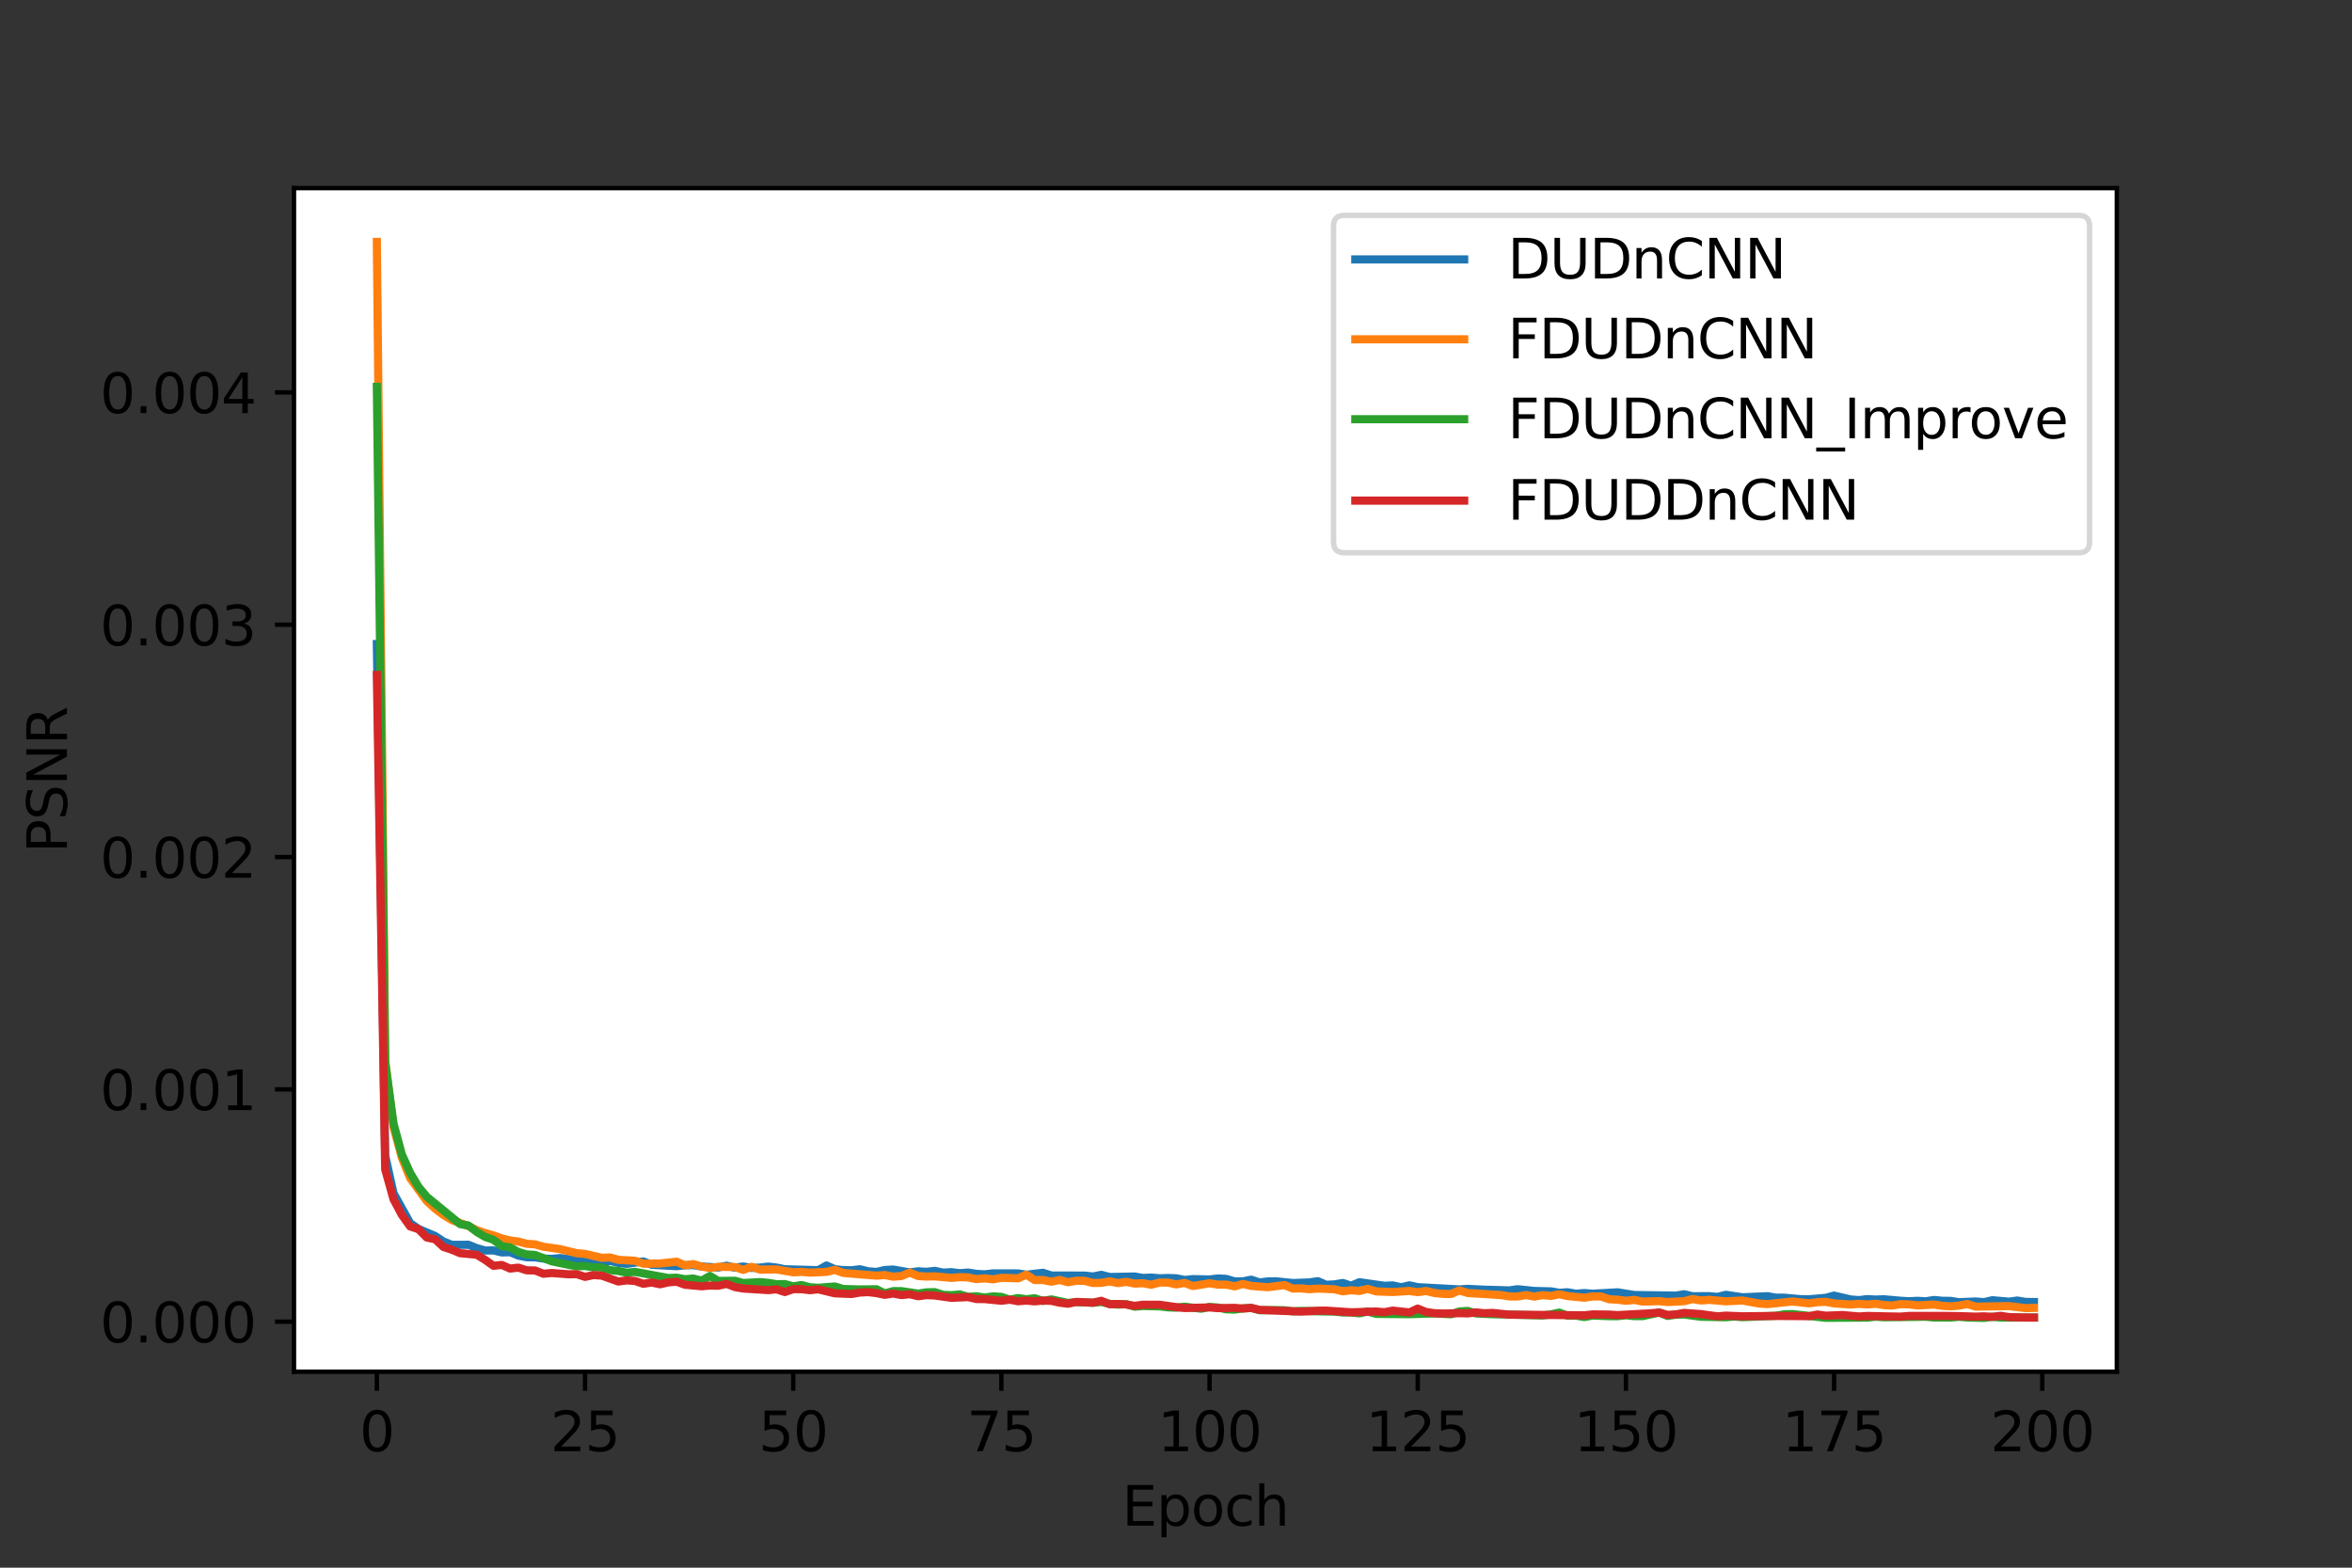 <?xml version="1.0" encoding="utf-8" standalone="no"?>
<!DOCTYPE svg PUBLIC "-//W3C//DTD SVG 1.1//EN"
  "http://www.w3.org/Graphics/SVG/1.1/DTD/svg11.dtd">
<svg height="288pt" version="1.1" viewBox="0 0 432 288" width="432pt" xmlns="http://www.w3.org/2000/svg" xmlns:xlink="http://www.w3.org/1999/xlink">
 <rect x="0" y="0" width="432" height="288" fill="#333333" stroke="none"/>
 <defs>
  <style type="text/css">*{stroke-linecap:butt;stroke-linejoin:round;}</style>
 </defs>
 <g id="figure_1">
  <g id="patch_1">
   <path d="M 0 288 
L 432 288 
L 432 0 
L 0 0 
z
" style="fill:none;"/>
  </g>
  <g id="axes_1">
   <g id="patch_2">
    <path d="M 54 252 
L 388.8 252 
L 388.8 34.56 
L 54 34.56 
z
" style="fill:#ffffff;"/>
   </g>
   <g id="matplotlib.axis_1">
    <g id="xtick_1">
     <g id="line2d_1">
      <defs>
       <path d="M 0 0 
L 0 3.5 
" id="m5d05a1cd60" style="stroke:#000000;stroke-width:0.8;"/>
      </defs>
      <g>
       <use style="stroke:#000000;stroke-width:0.8;" x="69.218" xlink:href="#m5d05a1cd60" y="252"/>
      </g>
     </g>
     <g id="text_1">
      <!-- 0 -->
      <g transform="translate(66.037 266.598)scale(0.1 -0.1)">
       <defs>
        <path d="M 2034 4250 
Q 1547 4250 1301 3770 
Q 1056 3291 1056 2328 
Q 1056 1369 1301 889 
Q 1547 409 2034 409 
Q 2525 409 2770 889 
Q 3016 1369 3016 2328 
Q 3016 3291 2770 3770 
Q 2525 4250 2034 4250 
z
M 2034 4750 
Q 2819 4750 3233 4129 
Q 3647 3509 3647 2328 
Q 3647 1150 3233 529 
Q 2819 -91 2034 -91 
Q 1250 -91 836 529 
Q 422 1150 422 2328 
Q 422 3509 836 4129 
Q 1250 4750 2034 4750 
z
" id="DejaVuSans-30" transform="scale(0.016)"/>
       </defs>
       <use xlink:href="#DejaVuSans-30"/>
      </g>
     </g>
    </g>
    <g id="xtick_2">
     <g id="line2d_2">
      <g>
       <use style="stroke:#000000;stroke-width:0.8;" x="107.455" xlink:href="#m5d05a1cd60" y="252"/>
      </g>
     </g>
     <g id="text_2">
      <!-- 25 -->
      <g transform="translate(101.092 266.598)scale(0.1 -0.1)">
       <defs>
        <path d="M 1228 531 
L 3431 531 
L 3431 0 
L 469 0 
L 469 531 
Q 828 903 1448 1529 
Q 2069 2156 2228 2338 
Q 2531 2678 2651 2914 
Q 2772 3150 2772 3378 
Q 2772 3750 2511 3984 
Q 2250 4219 1831 4219 
Q 1534 4219 1204 4116 
Q 875 4013 500 3803 
L 500 4441 
Q 881 4594 1212 4672 
Q 1544 4750 1819 4750 
Q 2544 4750 2975 4387 
Q 3406 4025 3406 3419 
Q 3406 3131 3298 2873 
Q 3191 2616 2906 2266 
Q 2828 2175 2409 1742 
Q 1991 1309 1228 531 
z
" id="DejaVuSans-32" transform="scale(0.016)"/>
        <path d="M 691 4666 
L 3169 4666 
L 3169 4134 
L 1269 4134 
L 1269 2991 
Q 1406 3038 1543 3061 
Q 1681 3084 1819 3084 
Q 2600 3084 3056 2656 
Q 3513 2228 3513 1497 
Q 3513 744 3044 326 
Q 2575 -91 1722 -91 
Q 1428 -91 1123 -41 
Q 819 9 494 109 
L 494 744 
Q 775 591 1075 516 
Q 1375 441 1709 441 
Q 2250 441 2565 725 
Q 2881 1009 2881 1497 
Q 2881 1984 2565 2268 
Q 2250 2553 1709 2553 
Q 1456 2553 1204 2497 
Q 953 2441 691 2322 
L 691 4666 
z
" id="DejaVuSans-35" transform="scale(0.016)"/>
       </defs>
       <use xlink:href="#DejaVuSans-32"/>
       <use x="63.623" xlink:href="#DejaVuSans-35"/>
      </g>
     </g>
    </g>
    <g id="xtick_3">
     <g id="line2d_3">
      <g>
       <use style="stroke:#000000;stroke-width:0.8;" x="145.691" xlink:href="#m5d05a1cd60" y="252"/>
      </g>
     </g>
     <g id="text_3">
      <!-- 50 -->
      <g transform="translate(139.329 266.598)scale(0.1 -0.1)">
       <use xlink:href="#DejaVuSans-35"/>
       <use x="63.623" xlink:href="#DejaVuSans-30"/>
      </g>
     </g>
    </g>
    <g id="xtick_4">
     <g id="line2d_4">
      <g>
       <use style="stroke:#000000;stroke-width:0.8;" x="183.928" xlink:href="#m5d05a1cd60" y="252"/>
      </g>
     </g>
     <g id="text_4">
      <!-- 75 -->
      <g transform="translate(177.566 266.598)scale(0.1 -0.1)">
       <defs>
        <path d="M 525 4666 
L 3525 4666 
L 3525 4397 
L 1831 0 
L 1172 0 
L 2766 4134 
L 525 4134 
L 525 4666 
z
" id="DejaVuSans-37" transform="scale(0.016)"/>
       </defs>
       <use xlink:href="#DejaVuSans-37"/>
       <use x="63.623" xlink:href="#DejaVuSans-35"/>
      </g>
     </g>
    </g>
    <g id="xtick_5">
     <g id="line2d_5">
      <g>
       <use style="stroke:#000000;stroke-width:0.8;" x="222.165" xlink:href="#m5d05a1cd60" y="252"/>
      </g>
     </g>
     <g id="text_5">
      <!-- 100 -->
      <g transform="translate(212.621 266.598)scale(0.1 -0.1)">
       <defs>
        <path d="M 794 531 
L 1825 531 
L 1825 4091 
L 703 3866 
L 703 4441 
L 1819 4666 
L 2450 4666 
L 2450 531 
L 3481 531 
L 3481 0 
L 794 0 
L 794 531 
z
" id="DejaVuSans-31" transform="scale(0.016)"/>
       </defs>
       <use xlink:href="#DejaVuSans-31"/>
       <use x="63.623" xlink:href="#DejaVuSans-30"/>
       <use x="127.246" xlink:href="#DejaVuSans-30"/>
      </g>
     </g>
    </g>
    <g id="xtick_6">
     <g id="line2d_6">
      <g>
       <use style="stroke:#000000;stroke-width:0.8;" x="260.401" xlink:href="#m5d05a1cd60" y="252"/>
      </g>
     </g>
     <g id="text_6">
      <!-- 125 -->
      <g transform="translate(250.858 266.598)scale(0.1 -0.1)">
       <use xlink:href="#DejaVuSans-31"/>
       <use x="63.623" xlink:href="#DejaVuSans-32"/>
       <use x="127.246" xlink:href="#DejaVuSans-35"/>
      </g>
     </g>
    </g>
    <g id="xtick_7">
     <g id="line2d_7">
      <g>
       <use style="stroke:#000000;stroke-width:0.8;" x="298.638" xlink:href="#m5d05a1cd60" y="252"/>
      </g>
     </g>
     <g id="text_7">
      <!-- 150 -->
      <g transform="translate(289.094 266.598)scale(0.1 -0.1)">
       <use xlink:href="#DejaVuSans-31"/>
       <use x="63.623" xlink:href="#DejaVuSans-35"/>
       <use x="127.246" xlink:href="#DejaVuSans-30"/>
      </g>
     </g>
    </g>
    <g id="xtick_8">
     <g id="line2d_8">
      <g>
       <use style="stroke:#000000;stroke-width:0.8;" x="336.875" xlink:href="#m5d05a1cd60" y="252"/>
      </g>
     </g>
     <g id="text_8">
      <!-- 175 -->
      <g transform="translate(327.331 266.598)scale(0.1 -0.1)">
       <use xlink:href="#DejaVuSans-31"/>
       <use x="63.623" xlink:href="#DejaVuSans-37"/>
       <use x="127.246" xlink:href="#DejaVuSans-35"/>
      </g>
     </g>
    </g>
    <g id="xtick_9">
     <g id="line2d_9">
      <g>
       <use style="stroke:#000000;stroke-width:0.8;" x="375.111" xlink:href="#m5d05a1cd60" y="252"/>
      </g>
     </g>
     <g id="text_9">
      <!-- 200 -->
      <g transform="translate(365.568 266.598)scale(0.1 -0.1)">
       <use xlink:href="#DejaVuSans-32"/>
       <use x="63.623" xlink:href="#DejaVuSans-30"/>
       <use x="127.246" xlink:href="#DejaVuSans-30"/>
      </g>
     </g>
    </g>
    <g id="text_10">
     <!-- Epoch -->
     <g transform="translate(206.089 280.277)scale(0.1 -0.1)">
      <defs>
       <path d="M 628 4666 
L 3578 4666 
L 3578 4134 
L 1259 4134 
L 1259 2753 
L 3481 2753 
L 3481 2222 
L 1259 2222 
L 1259 531 
L 3634 531 
L 3634 0 
L 628 0 
L 628 4666 
z
" id="DejaVuSans-45" transform="scale(0.016)"/>
       <path d="M 1159 525 
L 1159 -1331 
L 581 -1331 
L 581 3500 
L 1159 3500 
L 1159 2969 
Q 1341 3281 1617 3432 
Q 1894 3584 2278 3584 
Q 2916 3584 3314 3078 
Q 3713 2572 3713 1747 
Q 3713 922 3314 415 
Q 2916 -91 2278 -91 
Q 1894 -91 1617 61 
Q 1341 213 1159 525 
z
M 3116 1747 
Q 3116 2381 2855 2742 
Q 2594 3103 2138 3103 
Q 1681 3103 1420 2742 
Q 1159 2381 1159 1747 
Q 1159 1113 1420 752 
Q 1681 391 2138 391 
Q 2594 391 2855 752 
Q 3116 1113 3116 1747 
z
" id="DejaVuSans-70" transform="scale(0.016)"/>
       <path d="M 1959 3097 
Q 1497 3097 1228 2736 
Q 959 2375 959 1747 
Q 959 1119 1226 758 
Q 1494 397 1959 397 
Q 2419 397 2687 759 
Q 2956 1122 2956 1747 
Q 2956 2369 2687 2733 
Q 2419 3097 1959 3097 
z
M 1959 3584 
Q 2709 3584 3137 3096 
Q 3566 2609 3566 1747 
Q 3566 888 3137 398 
Q 2709 -91 1959 -91 
Q 1206 -91 779 398 
Q 353 888 353 1747 
Q 353 2609 779 3096 
Q 1206 3584 1959 3584 
z
" id="DejaVuSans-6f" transform="scale(0.016)"/>
       <path d="M 3122 3366 
L 3122 2828 
Q 2878 2963 2633 3030 
Q 2388 3097 2138 3097 
Q 1578 3097 1268 2742 
Q 959 2388 959 1747 
Q 959 1106 1268 751 
Q 1578 397 2138 397 
Q 2388 397 2633 464 
Q 2878 531 3122 666 
L 3122 134 
Q 2881 22 2623 -34 
Q 2366 -91 2075 -91 
Q 1284 -91 818 406 
Q 353 903 353 1747 
Q 353 2603 823 3093 
Q 1294 3584 2113 3584 
Q 2378 3584 2631 3529 
Q 2884 3475 3122 3366 
z
" id="DejaVuSans-63" transform="scale(0.016)"/>
       <path d="M 3513 2113 
L 3513 0 
L 2938 0 
L 2938 2094 
Q 2938 2591 2744 2837 
Q 2550 3084 2163 3084 
Q 1697 3084 1428 2787 
Q 1159 2491 1159 1978 
L 1159 0 
L 581 0 
L 581 4863 
L 1159 4863 
L 1159 2956 
Q 1366 3272 1645 3428 
Q 1925 3584 2291 3584 
Q 2894 3584 3203 3211 
Q 3513 2838 3513 2113 
z
" id="DejaVuSans-68" transform="scale(0.016)"/>
      </defs>
      <use xlink:href="#DejaVuSans-45"/>
      <use x="63.184" xlink:href="#DejaVuSans-70"/>
      <use x="126.66" xlink:href="#DejaVuSans-6f"/>
      <use x="187.842" xlink:href="#DejaVuSans-63"/>
      <use x="242.822" xlink:href="#DejaVuSans-68"/>
     </g>
    </g>
   </g>
   <g id="matplotlib.axis_2">
    <g id="ytick_1">
     <g id="line2d_10">
      <defs>
       <path d="M 0 0 
L -3.5 0 
" id="m3b16cd123e" style="stroke:#000000;stroke-width:0.8;"/>
      </defs>
      <g>
       <use style="stroke:#000000;stroke-width:0.8;" x="54" xlink:href="#m3b16cd123e" y="242.807"/>
      </g>
     </g>
     <g id="text_11">
      <!-- 0.000 -->
      <g transform="translate(18.372 246.606)scale(0.1 -0.1)">
       <defs>
        <path d="M 684 794 
L 1344 794 
L 1344 0 
L 684 0 
L 684 794 
z
" id="DejaVuSans-2e" transform="scale(0.016)"/>
       </defs>
       <use xlink:href="#DejaVuSans-30"/>
       <use x="63.623" xlink:href="#DejaVuSans-2e"/>
       <use x="95.41" xlink:href="#DejaVuSans-30"/>
       <use x="159.033" xlink:href="#DejaVuSans-30"/>
       <use x="222.656" xlink:href="#DejaVuSans-30"/>
      </g>
     </g>
    </g>
    <g id="ytick_2">
     <g id="line2d_11">
      <g>
       <use style="stroke:#000000;stroke-width:0.8;" x="54" xlink:href="#m3b16cd123e" y="200.128"/>
      </g>
     </g>
     <g id="text_12">
      <!-- 0.001 -->
      <g transform="translate(18.372 203.927)scale(0.1 -0.1)">
       <use xlink:href="#DejaVuSans-30"/>
       <use x="63.623" xlink:href="#DejaVuSans-2e"/>
       <use x="95.41" xlink:href="#DejaVuSans-30"/>
       <use x="159.033" xlink:href="#DejaVuSans-30"/>
       <use x="222.656" xlink:href="#DejaVuSans-31"/>
      </g>
     </g>
    </g>
    <g id="ytick_3">
     <g id="line2d_12">
      <g>
       <use style="stroke:#000000;stroke-width:0.8;" x="54" xlink:href="#m3b16cd123e" y="157.449"/>
      </g>
     </g>
     <g id="text_13">
      <!-- 0.002 -->
      <g transform="translate(18.372 161.248)scale(0.1 -0.1)">
       <use xlink:href="#DejaVuSans-30"/>
       <use x="63.623" xlink:href="#DejaVuSans-2e"/>
       <use x="95.41" xlink:href="#DejaVuSans-30"/>
       <use x="159.033" xlink:href="#DejaVuSans-30"/>
       <use x="222.656" xlink:href="#DejaVuSans-32"/>
      </g>
     </g>
    </g>
    <g id="ytick_4">
     <g id="line2d_13">
      <g>
       <use style="stroke:#000000;stroke-width:0.8;" x="54" xlink:href="#m3b16cd123e" y="114.77"/>
      </g>
     </g>
     <g id="text_14">
      <!-- 0.003 -->
      <g transform="translate(18.372 118.569)scale(0.1 -0.1)">
       <defs>
        <path d="M 2597 2516 
Q 3050 2419 3304 2112 
Q 3559 1806 3559 1356 
Q 3559 666 3084 287 
Q 2609 -91 1734 -91 
Q 1441 -91 1130 -33 
Q 819 25 488 141 
L 488 750 
Q 750 597 1062 519 
Q 1375 441 1716 441 
Q 2309 441 2620 675 
Q 2931 909 2931 1356 
Q 2931 1769 2642 2001 
Q 2353 2234 1838 2234 
L 1294 2234 
L 1294 2753 
L 1863 2753 
Q 2328 2753 2575 2939 
Q 2822 3125 2822 3475 
Q 2822 3834 2567 4026 
Q 2313 4219 1838 4219 
Q 1578 4219 1281 4162 
Q 984 4106 628 3988 
L 628 4550 
Q 988 4650 1302 4700 
Q 1616 4750 1894 4750 
Q 2613 4750 3031 4423 
Q 3450 4097 3450 3541 
Q 3450 3153 3228 2886 
Q 3006 2619 2597 2516 
z
" id="DejaVuSans-33" transform="scale(0.016)"/>
       </defs>
       <use xlink:href="#DejaVuSans-30"/>
       <use x="63.623" xlink:href="#DejaVuSans-2e"/>
       <use x="95.41" xlink:href="#DejaVuSans-30"/>
       <use x="159.033" xlink:href="#DejaVuSans-30"/>
       <use x="222.656" xlink:href="#DejaVuSans-33"/>
      </g>
     </g>
    </g>
    <g id="ytick_5">
     <g id="line2d_14">
      <g>
       <use style="stroke:#000000;stroke-width:0.8;" x="54" xlink:href="#m3b16cd123e" y="72.091"/>
      </g>
     </g>
     <g id="text_15">
      <!-- 0.004 -->
      <g transform="translate(18.372 75.89)scale(0.1 -0.1)">
       <defs>
        <path d="M 2419 4116 
L 825 1625 
L 2419 1625 
L 2419 4116 
z
M 2253 4666 
L 3047 4666 
L 3047 1625 
L 3713 1625 
L 3713 1100 
L 3047 1100 
L 3047 0 
L 2419 0 
L 2419 1100 
L 313 1100 
L 313 1709 
L 2253 4666 
z
" id="DejaVuSans-34" transform="scale(0.016)"/>
       </defs>
       <use xlink:href="#DejaVuSans-30"/>
       <use x="63.623" xlink:href="#DejaVuSans-2e"/>
       <use x="95.41" xlink:href="#DejaVuSans-30"/>
       <use x="159.033" xlink:href="#DejaVuSans-30"/>
       <use x="222.656" xlink:href="#DejaVuSans-34"/>
      </g>
     </g>
    </g>
    <g id="text_16">
     <!-- PSNR -->
     <g transform="translate(12.292 156.684)rotate(-90)scale(0.1 -0.1)">
      <defs>
       <path d="M 1259 4147 
L 1259 2394 
L 2053 2394 
Q 2494 2394 2734 2622 
Q 2975 2850 2975 3272 
Q 2975 3691 2734 3919 
Q 2494 4147 2053 4147 
L 1259 4147 
z
M 628 4666 
L 2053 4666 
Q 2838 4666 3239 4311 
Q 3641 3956 3641 3272 
Q 3641 2581 3239 2228 
Q 2838 1875 2053 1875 
L 1259 1875 
L 1259 0 
L 628 0 
L 628 4666 
z
" id="DejaVuSans-50" transform="scale(0.016)"/>
       <path d="M 3425 4513 
L 3425 3897 
Q 3066 4069 2747 4153 
Q 2428 4238 2131 4238 
Q 1616 4238 1336 4038 
Q 1056 3838 1056 3469 
Q 1056 3159 1242 3001 
Q 1428 2844 1947 2747 
L 2328 2669 
Q 3034 2534 3370 2195 
Q 3706 1856 3706 1288 
Q 3706 609 3251 259 
Q 2797 -91 1919 -91 
Q 1588 -91 1214 -16 
Q 841 59 441 206 
L 441 856 
Q 825 641 1194 531 
Q 1563 422 1919 422 
Q 2459 422 2753 634 
Q 3047 847 3047 1241 
Q 3047 1584 2836 1778 
Q 2625 1972 2144 2069 
L 1759 2144 
Q 1053 2284 737 2584 
Q 422 2884 422 3419 
Q 422 4038 858 4394 
Q 1294 4750 2059 4750 
Q 2388 4750 2728 4690 
Q 3069 4631 3425 4513 
z
" id="DejaVuSans-53" transform="scale(0.016)"/>
       <path d="M 628 4666 
L 1478 4666 
L 3547 763 
L 3547 4666 
L 4159 4666 
L 4159 0 
L 3309 0 
L 1241 3903 
L 1241 0 
L 628 0 
L 628 4666 
z
" id="DejaVuSans-4e" transform="scale(0.016)"/>
       <path d="M 2841 2188 
Q 3044 2119 3236 1894 
Q 3428 1669 3622 1275 
L 4263 0 
L 3584 0 
L 2988 1197 
Q 2756 1666 2539 1819 
Q 2322 1972 1947 1972 
L 1259 1972 
L 1259 0 
L 628 0 
L 628 4666 
L 2053 4666 
Q 2853 4666 3247 4331 
Q 3641 3997 3641 3322 
Q 3641 2881 3436 2590 
Q 3231 2300 2841 2188 
z
M 1259 4147 
L 1259 2491 
L 2053 2491 
Q 2509 2491 2742 2702 
Q 2975 2913 2975 3322 
Q 2975 3731 2742 3939 
Q 2509 4147 2053 4147 
L 1259 4147 
z
" id="DejaVuSans-52" transform="scale(0.016)"/>
      </defs>
      <use xlink:href="#DejaVuSans-50"/>
      <use x="60.303" xlink:href="#DejaVuSans-53"/>
      <use x="123.779" xlink:href="#DejaVuSans-4e"/>
      <use x="198.584" xlink:href="#DejaVuSans-52"/>
     </g>
    </g>
   </g>
   <g id="line2d_15">
    <path clip-path="url(#p81c4c6a651)" d="M 69.218 118.316 
L 70.748 212.294 
L 72.277 219.205 
L 75.336 224.696 
L 76.866 225.771 
L 79.924 227.067 
L 81.454 228.076 
L 82.983 228.686 
L 86.042 228.677 
L 87.572 229.298 
L 89.101 229.733 
L 90.631 229.711 
L 92.16 230.081 
L 93.69 230.043 
L 95.219 230.667 
L 96.749 230.973 
L 98.278 230.99 
L 99.807 231.207 
L 101.337 231.269 
L 102.866 231.119 
L 110.514 231.993 
L 112.043 231.625 
L 113.573 232.004 
L 115.102 232.183 
L 118.161 231.743 
L 119.691 232.351 
L 124.279 232.613 
L 125.808 232.439 
L 127.338 232.416 
L 128.867 232.663 
L 131.926 232.855 
L 133.456 232.52 
L 134.985 232.886 
L 136.515 232.668 
L 138.044 232.933 
L 139.574 232.868 
L 141.103 232.684 
L 142.633 232.87 
L 144.162 233.172 
L 150.28 233.347 
L 151.809 232.487 
L 153.339 233.162 
L 154.868 233.334 
L 156.398 233.361 
L 157.927 233.174 
L 159.457 233.544 
L 160.986 233.673 
L 162.516 233.316 
L 164.045 233.228 
L 167.104 233.763 
L 168.633 233.555 
L 170.163 233.644 
L 171.692 233.472 
L 173.222 233.792 
L 174.751 233.714 
L 176.281 233.9 
L 177.81 233.781 
L 179.34 234.023 
L 180.869 234.111 
L 182.399 233.935 
L 186.987 233.944 
L 188.516 234.182 
L 191.575 233.825 
L 193.105 234.323 
L 199.223 234.341 
L 200.752 234.504 
L 202.282 234.202 
L 203.811 234.601 
L 208.4 234.51 
L 209.929 234.773 
L 211.458 234.705 
L 212.988 234.836 
L 214.517 234.78 
L 216.047 234.837 
L 217.576 235.146 
L 219.106 234.985 
L 222.165 235.051 
L 223.694 234.865 
L 225.224 234.946 
L 226.753 235.402 
L 228.283 235.401 
L 229.812 235.096 
L 231.342 235.596 
L 232.871 235.411 
L 234.4 235.391 
L 237.459 235.708 
L 240.518 235.594 
L 242.048 235.368 
L 243.577 236.028 
L 245.107 235.957 
L 246.636 235.698 
L 248.166 236.196 
L 249.695 235.559 
L 254.284 236.212 
L 255.813 236.142 
L 257.342 236.481 
L 258.872 236.132 
L 260.401 236.467 
L 266.519 236.796 
L 268.049 236.877 
L 269.578 236.776 
L 272.637 236.929 
L 277.225 237.058 
L 278.755 236.842 
L 281.814 237.161 
L 284.873 237.236 
L 286.402 237.507 
L 287.932 237.401 
L 289.461 237.672 
L 290.991 237.548 
L 292.52 237.67 
L 297.109 237.413 
L 300.167 237.905 
L 307.815 238.02 
L 309.344 237.763 
L 310.874 238.129 
L 313.933 238.12 
L 315.462 238.26 
L 316.992 237.868 
L 320.051 238.325 
L 324.639 238.125 
L 326.168 238.4 
L 327.698 238.4 
L 330.757 238.672 
L 332.286 238.692 
L 335.345 238.425 
L 336.875 238.016 
L 339.934 238.732 
L 341.463 238.842 
L 342.993 238.658 
L 344.522 238.744 
L 346.051 238.689 
L 349.11 238.965 
L 350.64 239.053 
L 352.169 238.975 
L 353.699 239.063 
L 355.228 238.823 
L 356.758 238.965 
L 358.287 238.99 
L 359.817 239.226 
L 362.876 239.096 
L 364.405 239.22 
L 365.934 238.864 
L 368.993 239.13 
L 370.523 238.923 
L 372.052 239.178 
L 373.582 239.197 
L 373.582 239.197 
" style="fill:none;stroke:#1f77b4;stroke-linecap:square;stroke-width:1.5;"/>
   </g>
   <g id="line2d_16">
    <path clip-path="url(#p81c4c6a651)" d="M 69.218 44.444 
L 70.748 194.818 
L 72.277 207.028 
L 73.807 212.676 
L 75.336 216.433 
L 78.395 220.645 
L 79.924 222.041 
L 81.454 223.198 
L 82.983 224.133 
L 86.042 225.232 
L 87.572 225.998 
L 89.101 226.542 
L 90.631 226.954 
L 92.16 227.503 
L 93.69 227.884 
L 95.219 228.088 
L 96.749 228.497 
L 98.278 228.605 
L 99.807 229.039 
L 102.866 229.478 
L 105.925 230.218 
L 107.455 230.351 
L 110.514 231.071 
L 112.043 231.007 
L 113.573 231.443 
L 116.632 231.612 
L 118.161 232.158 
L 121.22 232.121 
L 124.279 231.787 
L 125.808 232.447 
L 127.338 232.228 
L 128.867 232.682 
L 130.397 232.944 
L 131.926 232.723 
L 134.985 232.769 
L 136.515 233.287 
L 138.044 232.729 
L 139.574 233.234 
L 142.633 233.208 
L 145.691 233.734 
L 147.221 233.656 
L 148.75 233.788 
L 151.809 233.658 
L 153.339 233.284 
L 154.868 233.849 
L 160.986 234.354 
L 162.516 234.24 
L 164.045 234.539 
L 165.575 234.422 
L 167.104 233.788 
L 168.633 234.42 
L 170.163 234.513 
L 171.692 234.476 
L 174.751 234.757 
L 176.281 234.633 
L 177.81 234.674 
L 179.34 234.99 
L 180.869 234.845 
L 182.399 235.031 
L 183.928 234.745 
L 186.987 234.845 
L 188.516 234.167 
L 190.046 235.155 
L 191.575 235.149 
L 193.105 235.459 
L 194.634 235.145 
L 196.164 235.557 
L 197.693 235.286 
L 199.223 235.303 
L 200.752 235.698 
L 202.282 235.67 
L 203.811 235.405 
L 205.341 235.714 
L 206.87 235.491 
L 208.4 235.809 
L 209.929 235.738 
L 211.458 236.021 
L 212.988 235.618 
L 214.517 235.627 
L 216.047 235.953 
L 217.576 235.697 
L 219.106 236.252 
L 222.165 235.756 
L 223.694 236.001 
L 225.224 235.995 
L 226.753 236.314 
L 228.283 235.88 
L 229.812 236.232 
L 232.871 236.475 
L 235.93 236.081 
L 237.459 236.721 
L 238.989 236.687 
L 240.518 236.836 
L 242.048 236.722 
L 245.107 236.853 
L 246.636 237.223 
L 248.166 237.031 
L 249.695 237.161 
L 251.225 236.779 
L 252.754 237.242 
L 255.813 237.359 
L 258.872 237.167 
L 260.401 237.381 
L 261.931 237.165 
L 263.46 237.536 
L 264.99 237.695 
L 266.519 237.723 
L 268.049 237.072 
L 269.578 237.536 
L 275.696 237.917 
L 277.225 238.168 
L 278.755 238.179 
L 280.284 237.91 
L 281.814 238.194 
L 283.343 237.925 
L 284.873 238.075 
L 286.402 237.768 
L 287.932 238.102 
L 290.991 238.398 
L 292.52 238.17 
L 294.05 238.179 
L 295.579 238.691 
L 297.109 238.763 
L 298.638 238.964 
L 300.167 238.804 
L 301.697 239.115 
L 304.756 239.037 
L 306.285 239.197 
L 309.344 239.045 
L 310.874 238.65 
L 312.403 238.91 
L 313.933 238.796 
L 316.992 239.066 
L 320.051 238.92 
L 323.109 239.47 
L 324.639 239.577 
L 329.227 239.1 
L 332.286 239.439 
L 333.816 239.224 
L 335.345 239.156 
L 336.875 239.449 
L 339.934 239.65 
L 341.463 239.532 
L 342.993 239.641 
L 344.522 239.517 
L 346.051 239.753 
L 347.581 239.84 
L 349.11 239.588 
L 350.64 239.633 
L 352.169 239.819 
L 355.228 239.659 
L 356.758 239.895 
L 358.287 239.98 
L 359.817 239.858 
L 361.346 239.562 
L 362.876 240.042 
L 368.993 239.94 
L 372.052 240.318 
L 373.582 240.274 
L 373.582 240.274 
" style="fill:none;stroke:#ff7f0e;stroke-linecap:square;stroke-width:1.5;"/>
   </g>
   <g id="line2d_17">
    <path clip-path="url(#p81c4c6a651)" d="M 69.218 71.065 
L 70.748 195.2 
L 72.277 206.407 
L 73.807 212.079 
L 75.336 215.469 
L 76.866 218.039 
L 78.395 219.87 
L 84.513 224.878 
L 86.042 225.145 
L 87.572 226.326 
L 89.101 227.235 
L 90.631 227.753 
L 92.16 228.927 
L 93.69 229.169 
L 95.219 230.005 
L 96.749 230.455 
L 98.278 230.544 
L 101.337 231.71 
L 104.396 232.354 
L 105.925 232.641 
L 107.455 232.577 
L 108.984 232.821 
L 110.514 232.847 
L 112.043 233.333 
L 113.573 233.492 
L 115.102 233.808 
L 116.632 233.654 
L 122.749 234.783 
L 124.279 234.724 
L 125.808 235.005 
L 127.338 234.881 
L 128.867 235.276 
L 130.397 234.403 
L 131.926 235.322 
L 134.985 235.29 
L 136.515 235.705 
L 139.574 235.533 
L 141.103 235.67 
L 142.633 235.923 
L 144.162 235.899 
L 145.691 236.314 
L 147.221 236.068 
L 148.75 236.482 
L 150.28 236.58 
L 153.339 236.338 
L 154.868 236.802 
L 157.927 236.882 
L 160.986 236.846 
L 162.516 237.616 
L 164.045 237.191 
L 165.575 237.196 
L 168.633 237.653 
L 170.163 237.42 
L 171.692 237.38 
L 173.222 237.868 
L 174.751 237.94 
L 176.281 237.801 
L 177.81 238.237 
L 179.34 238.142 
L 180.869 238.367 
L 182.399 238.153 
L 183.928 238.253 
L 185.458 238.756 
L 186.987 238.47 
L 188.516 238.686 
L 190.046 238.5 
L 191.575 238.999 
L 193.105 238.715 
L 196.164 239.366 
L 197.693 239.213 
L 200.752 239.33 
L 202.282 239.185 
L 203.811 239.527 
L 205.341 239.669 
L 206.87 239.591 
L 208.4 240.05 
L 209.929 239.928 
L 212.988 239.986 
L 214.517 240.175 
L 216.047 240.229 
L 217.576 240.051 
L 220.635 240.422 
L 222.165 240.095 
L 223.694 240.206 
L 225.224 240.535 
L 226.753 240.587 
L 228.283 240.361 
L 229.812 240.273 
L 231.342 240.7 
L 234.4 240.674 
L 235.93 240.712 
L 237.459 240.904 
L 238.989 240.823 
L 243.577 240.933 
L 245.107 240.942 
L 246.636 241.114 
L 248.166 241.104 
L 249.695 241.278 
L 251.225 240.931 
L 252.754 241.372 
L 258.872 241.428 
L 263.46 241.289 
L 266.519 241.446 
L 268.049 240.932 
L 269.578 240.83 
L 271.108 241.3 
L 274.167 241.435 
L 277.225 241.501 
L 283.343 241.667 
L 284.873 241.463 
L 286.402 241.137 
L 287.932 241.71 
L 289.461 241.693 
L 290.991 241.959 
L 292.52 241.674 
L 295.579 241.793 
L 297.109 241.793 
L 298.638 241.627 
L 300.167 241.784 
L 301.697 241.785 
L 304.756 241.126 
L 306.285 241.745 
L 307.815 241.516 
L 309.344 241.489 
L 312.403 241.902 
L 316.992 241.994 
L 318.521 241.86 
L 320.051 241.981 
L 326.168 241.717 
L 327.698 241.459 
L 329.227 241.408 
L 335.345 242.095 
L 342.993 242.058 
L 344.522 241.888 
L 346.051 241.995 
L 353.699 241.902 
L 355.228 242.037 
L 358.287 242.041 
L 359.817 241.909 
L 361.346 242.036 
L 364.405 242.114 
L 365.934 241.915 
L 367.464 242.045 
L 373.582 242.038 
L 373.582 242.038 
" style="fill:none;stroke:#2ca02c;stroke-linecap:square;stroke-width:1.5;"/>
   </g>
   <g id="line2d_18">
    <path clip-path="url(#p81c4c6a651)" d="M 69.218 123.987 
L 70.748 214.827 
L 72.277 220.31 
L 73.807 223.178 
L 75.336 225.312 
L 76.866 225.806 
L 78.395 227.347 
L 79.924 227.667 
L 81.454 229.083 
L 82.983 229.585 
L 84.513 230.224 
L 87.572 230.51 
L 89.101 231.449 
L 90.631 232.538 
L 92.16 232.382 
L 93.69 233.047 
L 95.219 232.878 
L 96.749 233.373 
L 98.278 233.397 
L 99.807 234.001 
L 101.337 233.863 
L 104.396 234.097 
L 105.925 234.073 
L 107.455 234.574 
L 108.984 234.244 
L 110.514 234.339 
L 113.573 235.427 
L 115.102 235.219 
L 116.632 235.326 
L 118.161 235.841 
L 119.691 235.612 
L 121.22 235.936 
L 122.749 235.587 
L 124.279 235.466 
L 125.808 236.016 
L 128.867 236.3 
L 130.397 236.166 
L 131.926 236.2 
L 133.456 235.861 
L 134.985 236.447 
L 136.515 236.716 
L 141.103 237.007 
L 142.633 236.863 
L 144.162 237.361 
L 145.691 236.829 
L 147.221 236.837 
L 148.75 237.022 
L 150.28 236.858 
L 153.339 237.596 
L 156.398 237.721 
L 157.927 237.453 
L 159.457 237.376 
L 160.986 237.557 
L 162.516 237.873 
L 164.045 237.634 
L 165.575 237.919 
L 167.104 237.763 
L 168.633 238.13 
L 170.163 237.931 
L 171.692 237.994 
L 174.751 238.425 
L 177.81 238.291 
L 179.34 238.642 
L 180.869 238.656 
L 183.928 238.961 
L 185.458 238.766 
L 186.987 239.054 
L 188.516 238.931 
L 190.046 239.07 
L 191.575 238.93 
L 193.105 238.983 
L 194.634 239.318 
L 196.164 239.504 
L 197.693 239.168 
L 200.752 239.318 
L 202.282 238.968 
L 203.811 239.606 
L 205.341 239.556 
L 206.87 239.643 
L 208.4 239.902 
L 209.929 239.691 
L 212.988 239.696 
L 216.047 240.132 
L 217.576 240.297 
L 222.165 240.191 
L 223.694 240.314 
L 226.753 240.266 
L 228.283 240.396 
L 229.812 240.276 
L 231.342 240.644 
L 238.989 240.955 
L 242.048 240.796 
L 243.577 240.774 
L 248.166 241.083 
L 252.754 240.939 
L 254.284 241.065 
L 255.813 240.774 
L 258.872 241.108 
L 260.401 240.405 
L 261.931 241.032 
L 263.46 241.247 
L 264.99 241.315 
L 268.049 241.244 
L 269.578 241.284 
L 271.108 241.104 
L 272.637 241.253 
L 274.167 241.196 
L 277.225 241.516 
L 286.402 241.587 
L 290.991 241.641 
L 292.52 241.467 
L 295.579 241.503 
L 297.109 241.6 
L 303.226 241.262 
L 304.756 241.13 
L 306.285 241.557 
L 307.815 241.459 
L 309.344 241.19 
L 312.403 241.414 
L 315.462 241.826 
L 316.992 241.695 
L 320.051 241.818 
L 326.168 241.751 
L 332.286 241.793 
L 333.816 241.49 
L 335.345 241.703 
L 338.404 241.586 
L 341.463 241.85 
L 342.993 241.758 
L 349.11 241.883 
L 350.64 241.748 
L 356.758 241.743 
L 359.817 241.785 
L 362.876 241.88 
L 364.405 241.826 
L 365.934 241.915 
L 367.464 241.727 
L 368.993 241.96 
L 372.052 242.049 
L 373.582 242.057 
L 373.582 242.057 
" style="fill:none;stroke:#d62728;stroke-linecap:square;stroke-width:1.5;"/>
   </g>
   <g id="patch_3">
    <path d="M 54 252 
L 54 34.56 
" style="fill:none;stroke:#000000;stroke-linecap:square;stroke-linejoin:miter;stroke-width:0.8;"/>
   </g>
   <g id="patch_4">
    <path d="M 388.8 252 
L 388.8 34.56 
" style="fill:none;stroke:#000000;stroke-linecap:square;stroke-linejoin:miter;stroke-width:0.8;"/>
   </g>
   <g id="patch_5">
    <path d="M 54 252 
L 388.8 252 
" style="fill:none;stroke:#000000;stroke-linecap:square;stroke-linejoin:miter;stroke-width:0.8;"/>
   </g>
   <g id="patch_6">
    <path d="M 54 34.56 
L 388.8 34.56 
" style="fill:none;stroke:#000000;stroke-linecap:square;stroke-linejoin:miter;stroke-width:0.8;"/>
   </g>
   <g id="legend_1">
    <g id="patch_7">
     <path d="M 246.931 101.551 
L 381.8 101.551 
Q 383.8 101.551 383.8 99.551 
L 383.8 41.56 
Q 383.8 39.56 381.8 39.56 
L 246.931 39.56 
Q 244.931 39.56 244.931 41.56 
L 244.931 99.551 
Q 244.931 101.551 246.931 101.551 
z
" style="fill:#ffffff;opacity:0.8;stroke:#cccccc;stroke-linejoin:miter;"/>
    </g>
    <g id="line2d_19">
     <path d="M 248.931 47.658 
L 268.931 47.658 
" style="fill:none;stroke:#1f77b4;stroke-linecap:square;stroke-width:1.5;"/>
    </g>
    <g id="line2d_20"/>
    <g id="text_17">
     <!-- DUDnCNN -->
     <g transform="translate(276.931 51.158)scale(0.1 -0.1)">
      <defs>
       <path d="M 1259 4147 
L 1259 519 
L 2022 519 
Q 2988 519 3436 956 
Q 3884 1394 3884 2338 
Q 3884 3275 3436 3711 
Q 2988 4147 2022 4147 
L 1259 4147 
z
M 628 4666 
L 1925 4666 
Q 3281 4666 3915 4102 
Q 4550 3538 4550 2338 
Q 4550 1131 3912 565 
Q 3275 0 1925 0 
L 628 0 
L 628 4666 
z
" id="DejaVuSans-44" transform="scale(0.016)"/>
       <path d="M 556 4666 
L 1191 4666 
L 1191 1831 
Q 1191 1081 1462 751 
Q 1734 422 2344 422 
Q 2950 422 3222 751 
Q 3494 1081 3494 1831 
L 3494 4666 
L 4128 4666 
L 4128 1753 
Q 4128 841 3676 375 
Q 3225 -91 2344 -91 
Q 1459 -91 1007 375 
Q 556 841 556 1753 
L 556 4666 
z
" id="DejaVuSans-55" transform="scale(0.016)"/>
       <path d="M 3513 2113 
L 3513 0 
L 2938 0 
L 2938 2094 
Q 2938 2591 2744 2837 
Q 2550 3084 2163 3084 
Q 1697 3084 1428 2787 
Q 1159 2491 1159 1978 
L 1159 0 
L 581 0 
L 581 3500 
L 1159 3500 
L 1159 2956 
Q 1366 3272 1645 3428 
Q 1925 3584 2291 3584 
Q 2894 3584 3203 3211 
Q 3513 2838 3513 2113 
z
" id="DejaVuSans-6e" transform="scale(0.016)"/>
       <path d="M 4122 4306 
L 4122 3641 
Q 3803 3938 3442 4084 
Q 3081 4231 2675 4231 
Q 1875 4231 1450 3742 
Q 1025 3253 1025 2328 
Q 1025 1406 1450 917 
Q 1875 428 2675 428 
Q 3081 428 3442 575 
Q 3803 722 4122 1019 
L 4122 359 
Q 3791 134 3420 21 
Q 3050 -91 2638 -91 
Q 1578 -91 968 557 
Q 359 1206 359 2328 
Q 359 3453 968 4101 
Q 1578 4750 2638 4750 
Q 3056 4750 3426 4639 
Q 3797 4528 4122 4306 
z
" id="DejaVuSans-43" transform="scale(0.016)"/>
      </defs>
      <use xlink:href="#DejaVuSans-44"/>
      <use x="77.002" xlink:href="#DejaVuSans-55"/>
      <use x="150.195" xlink:href="#DejaVuSans-44"/>
      <use x="227.197" xlink:href="#DejaVuSans-6e"/>
      <use x="290.576" xlink:href="#DejaVuSans-43"/>
      <use x="360.4" xlink:href="#DejaVuSans-4e"/>
      <use x="435.205" xlink:href="#DejaVuSans-4e"/>
     </g>
    </g>
    <g id="line2d_21">
     <path d="M 248.931 62.337 
L 268.931 62.337 
" style="fill:none;stroke:#ff7f0e;stroke-linecap:square;stroke-width:1.5;"/>
    </g>
    <g id="line2d_22"/>
    <g id="text_18">
     <!-- FDUDnCNN -->
     <g transform="translate(276.931 65.837)scale(0.1 -0.1)">
      <defs>
       <path d="M 628 4666 
L 3309 4666 
L 3309 4134 
L 1259 4134 
L 1259 2759 
L 3109 2759 
L 3109 2228 
L 1259 2228 
L 1259 0 
L 628 0 
L 628 4666 
z
" id="DejaVuSans-46" transform="scale(0.016)"/>
      </defs>
      <use xlink:href="#DejaVuSans-46"/>
      <use x="57.52" xlink:href="#DejaVuSans-44"/>
      <use x="134.521" xlink:href="#DejaVuSans-55"/>
      <use x="207.715" xlink:href="#DejaVuSans-44"/>
      <use x="284.717" xlink:href="#DejaVuSans-6e"/>
      <use x="348.096" xlink:href="#DejaVuSans-43"/>
      <use x="417.92" xlink:href="#DejaVuSans-4e"/>
      <use x="492.725" xlink:href="#DejaVuSans-4e"/>
     </g>
    </g>
    <g id="line2d_23">
     <path d="M 248.931 77.015 
L 268.931 77.015 
" style="fill:none;stroke:#2ca02c;stroke-linecap:square;stroke-width:1.5;"/>
    </g>
    <g id="line2d_24"/>
    <g id="text_19">
     <!-- FDUDnCNN_Improve -->
     <g transform="translate(276.931 80.515)scale(0.1 -0.1)">
      <defs>
       <path d="M 3263 -1063 
L 3263 -1509 
L -63 -1509 
L -63 -1063 
L 3263 -1063 
z
" id="DejaVuSans-5f" transform="scale(0.016)"/>
       <path d="M 628 4666 
L 1259 4666 
L 1259 0 
L 628 0 
L 628 4666 
z
" id="DejaVuSans-49" transform="scale(0.016)"/>
       <path d="M 3328 2828 
Q 3544 3216 3844 3400 
Q 4144 3584 4550 3584 
Q 5097 3584 5394 3201 
Q 5691 2819 5691 2113 
L 5691 0 
L 5113 0 
L 5113 2094 
Q 5113 2597 4934 2840 
Q 4756 3084 4391 3084 
Q 3944 3084 3684 2787 
Q 3425 2491 3425 1978 
L 3425 0 
L 2847 0 
L 2847 2094 
Q 2847 2600 2669 2842 
Q 2491 3084 2119 3084 
Q 1678 3084 1418 2786 
Q 1159 2488 1159 1978 
L 1159 0 
L 581 0 
L 581 3500 
L 1159 3500 
L 1159 2956 
Q 1356 3278 1631 3431 
Q 1906 3584 2284 3584 
Q 2666 3584 2933 3390 
Q 3200 3197 3328 2828 
z
" id="DejaVuSans-6d" transform="scale(0.016)"/>
       <path d="M 2631 2963 
Q 2534 3019 2420 3045 
Q 2306 3072 2169 3072 
Q 1681 3072 1420 2755 
Q 1159 2438 1159 1844 
L 1159 0 
L 581 0 
L 581 3500 
L 1159 3500 
L 1159 2956 
Q 1341 3275 1631 3429 
Q 1922 3584 2338 3584 
Q 2397 3584 2469 3576 
Q 2541 3569 2628 3553 
L 2631 2963 
z
" id="DejaVuSans-72" transform="scale(0.016)"/>
       <path d="M 191 3500 
L 800 3500 
L 1894 563 
L 2988 3500 
L 3597 3500 
L 2284 0 
L 1503 0 
L 191 3500 
z
" id="DejaVuSans-76" transform="scale(0.016)"/>
       <path d="M 3597 1894 
L 3597 1613 
L 953 1613 
Q 991 1019 1311 708 
Q 1631 397 2203 397 
Q 2534 397 2845 478 
Q 3156 559 3463 722 
L 3463 178 
Q 3153 47 2828 -22 
Q 2503 -91 2169 -91 
Q 1331 -91 842 396 
Q 353 884 353 1716 
Q 353 2575 817 3079 
Q 1281 3584 2069 3584 
Q 2775 3584 3186 3129 
Q 3597 2675 3597 1894 
z
M 3022 2063 
Q 3016 2534 2758 2815 
Q 2500 3097 2075 3097 
Q 1594 3097 1305 2825 
Q 1016 2553 972 2059 
L 3022 2063 
z
" id="DejaVuSans-65" transform="scale(0.016)"/>
      </defs>
      <use xlink:href="#DejaVuSans-46"/>
      <use x="57.52" xlink:href="#DejaVuSans-44"/>
      <use x="134.521" xlink:href="#DejaVuSans-55"/>
      <use x="207.715" xlink:href="#DejaVuSans-44"/>
      <use x="284.717" xlink:href="#DejaVuSans-6e"/>
      <use x="348.096" xlink:href="#DejaVuSans-43"/>
      <use x="417.92" xlink:href="#DejaVuSans-4e"/>
      <use x="492.725" xlink:href="#DejaVuSans-4e"/>
      <use x="567.529" xlink:href="#DejaVuSans-5f"/>
      <use x="617.529" xlink:href="#DejaVuSans-49"/>
      <use x="647.021" xlink:href="#DejaVuSans-6d"/>
      <use x="744.434" xlink:href="#DejaVuSans-70"/>
      <use x="807.91" xlink:href="#DejaVuSans-72"/>
      <use x="846.773" xlink:href="#DejaVuSans-6f"/>
      <use x="907.955" xlink:href="#DejaVuSans-76"/>
      <use x="967.135" xlink:href="#DejaVuSans-65"/>
     </g>
    </g>
    <g id="line2d_25">
     <path d="M 248.931 91.971 
L 268.931 91.971 
" style="fill:none;stroke:#d62728;stroke-linecap:square;stroke-width:1.5;"/>
    </g>
    <g id="line2d_26"/>
    <g id="text_20">
     <!-- FDUDDnCNN -->
     <g transform="translate(276.931 95.471)scale(0.1 -0.1)">
      <use xlink:href="#DejaVuSans-46"/>
      <use x="57.52" xlink:href="#DejaVuSans-44"/>
      <use x="134.521" xlink:href="#DejaVuSans-55"/>
      <use x="207.715" xlink:href="#DejaVuSans-44"/>
      <use x="284.717" xlink:href="#DejaVuSans-44"/>
      <use x="361.719" xlink:href="#DejaVuSans-6e"/>
      <use x="425.098" xlink:href="#DejaVuSans-43"/>
      <use x="494.922" xlink:href="#DejaVuSans-4e"/>
      <use x="569.727" xlink:href="#DejaVuSans-4e"/>
     </g>
    </g>
   </g>
  </g>
 </g>
 <defs>
  <clipPath id="p81c4c6a651">
   <rect height="217.44" width="334.8" x="54" y="34.56"/>
  </clipPath>
 </defs>
</svg>
